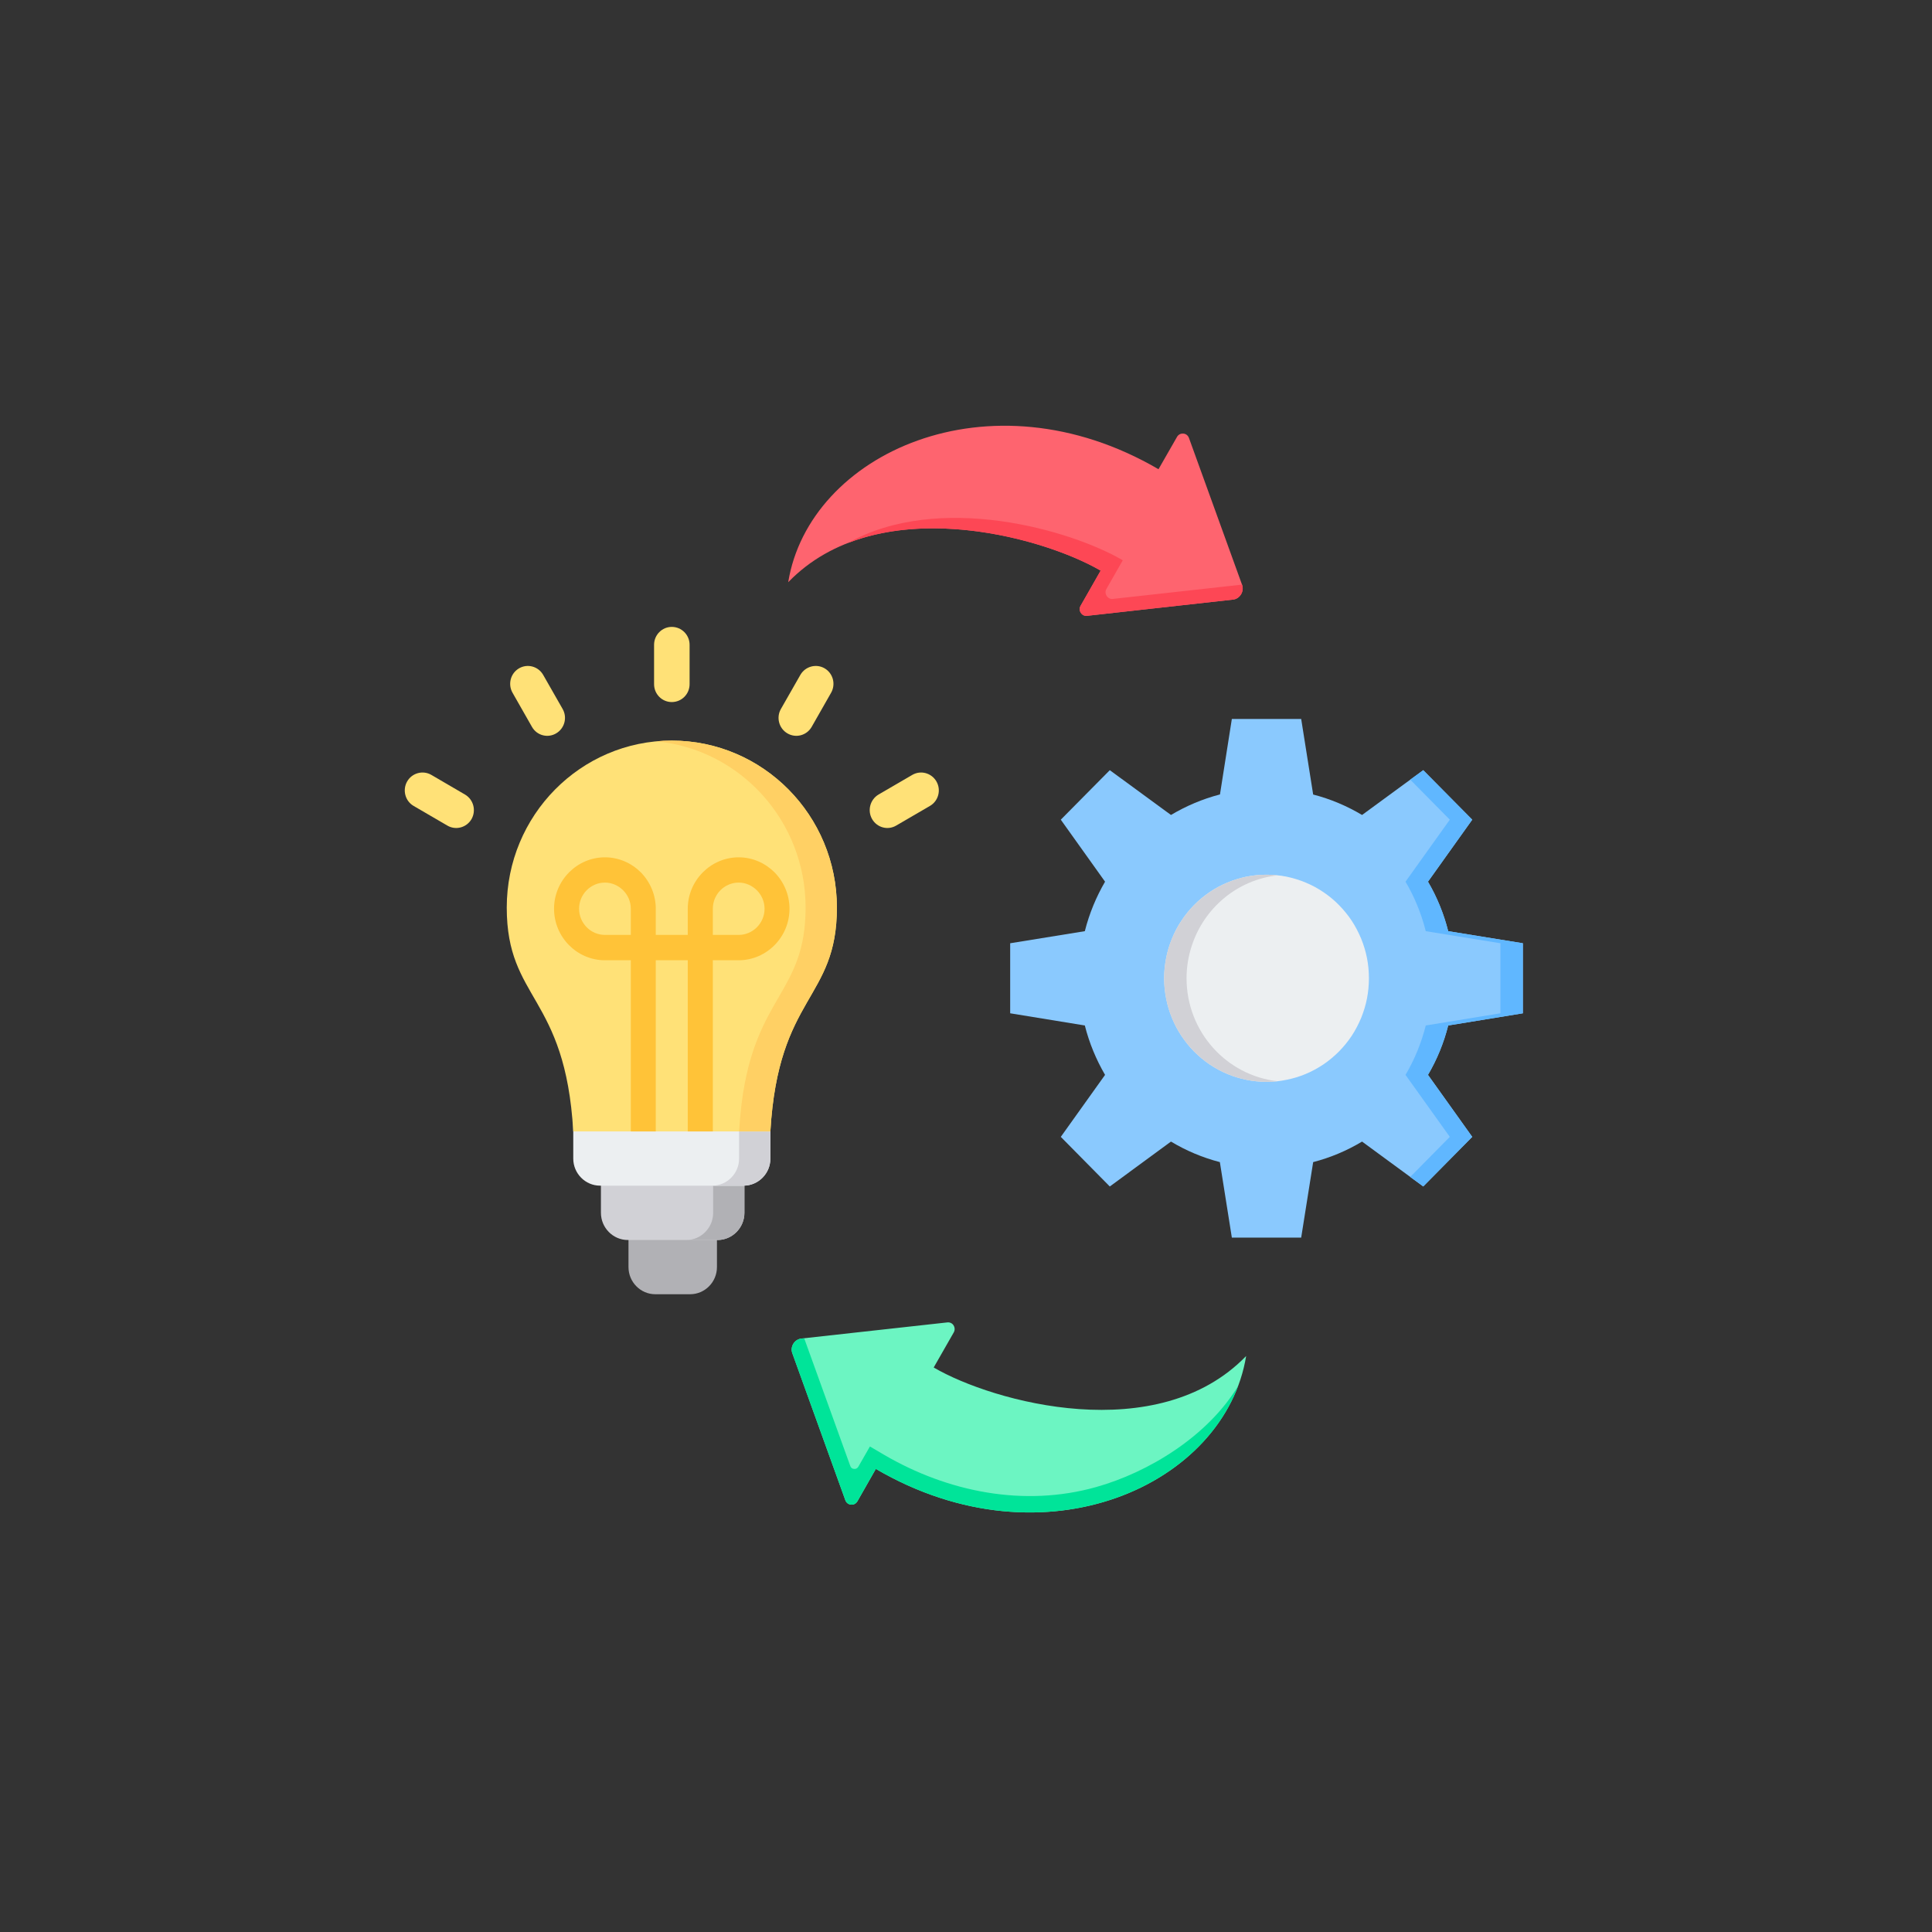 <svg xmlns="http://www.w3.org/2000/svg" xmlns:xlink="http://www.w3.org/1999/xlink" width="100" zoomAndPan="magnify" viewBox="0 0 75 75" height="100" preserveAspectRatio="xMidYMid meet" version="1.0"><rect x="0" y="0" width="75" height="75" fill="#333333" stroke="none"/><defs><clipPath id="19be4b4317"><path d="M 15.617 24 L 37 24 L 37 33 L 15.617 33 Z M 15.617 24 " clip-rule="nonzero"/></clipPath><clipPath id="07a6691efa"><path d="M 39 27 L 59.117 27 L 59.117 49 L 39 49 Z M 39 27 " clip-rule="nonzero"/></clipPath><clipPath id="56f2b71e26"><path d="M 54 29 L 59.117 29 L 59.117 47 L 54 47 Z M 54 29 " clip-rule="nonzero"/></clipPath></defs><path fill="#b1b1b5" d="M 24.398 47.422 L 27.832 47.422 L 27.832 49.188 C 27.832 49.77 27.363 50.242 26.789 50.242 L 25.438 50.242 C 24.867 50.242 24.398 49.77 24.398 49.188 Z M 24.398 47.422 " fill-opacity="1" fill-rule="evenodd"/><path fill="#d1d1d6" d="M 23.328 44.879 L 28.898 44.879 L 28.898 47.082 C 28.898 47.66 28.43 48.137 27.855 48.137 L 24.371 48.137 C 23.797 48.137 23.328 47.66 23.328 47.082 Z M 23.328 44.879 " fill-opacity="1" fill-rule="evenodd"/><path fill="#b1b1b5" d="M 27.684 46.027 L 27.684 47.082 C 27.684 47.199 27.664 47.316 27.629 47.422 C 27.488 47.836 27.098 48.137 26.645 48.137 L 27.855 48.137 C 28.43 48.137 28.898 47.66 28.898 47.082 L 28.898 46.027 C 28.887 46.027 28.875 46.027 28.863 46.027 Z M 27.684 46.027 " fill-opacity="1" fill-rule="evenodd"/><path fill="#eceff1" d="M 22.254 42.871 L 29.906 42.871 L 29.906 44.977 C 29.906 45.555 29.438 46.027 28.863 46.027 L 23.293 46.027 C 22.723 46.027 22.254 45.555 22.254 44.977 Z M 22.254 42.871 " fill-opacity="1" fill-rule="evenodd"/><path fill="#d1d1d6" d="M 28.691 43.922 L 28.691 44.977 C 28.691 45.555 28.223 46.027 27.652 46.027 L 28.863 46.027 C 28.875 46.027 28.887 46.027 28.898 46.027 C 29.457 46.008 29.906 45.543 29.906 44.977 L 29.906 43.922 Z M 28.691 43.922 " fill-opacity="1" fill-rule="evenodd"/><path fill="#ffe177" d="M 26.078 28.75 C 29.617 28.75 32.488 31.652 32.488 35.23 C 32.488 38.832 30.215 38.617 29.906 43.922 L 22.254 43.922 C 21.945 38.617 19.672 38.832 19.672 35.23 C 19.672 31.652 22.539 28.75 26.078 28.75 Z M 26.078 28.75 " fill-opacity="1" fill-rule="evenodd"/><path fill="#ffd064" d="M 25.473 28.777 C 28.727 29.086 31.273 31.859 31.273 35.23 C 31.273 38.574 29.312 38.629 28.785 42.871 C 28.746 43.195 28.715 43.543 28.691 43.922 L 29.906 43.922 C 30.215 38.617 32.488 38.832 32.488 35.23 C 32.488 31.652 29.617 28.75 26.078 28.75 C 25.875 28.75 25.672 28.758 25.473 28.777 Z M 25.473 28.777 " fill-opacity="1" fill-rule="evenodd"/><path fill="#ffc338" d="M 24.488 43.922 L 24.488 37.277 L 23.484 37.277 C 22.398 37.277 21.508 36.379 21.508 35.277 C 21.508 34.18 22.398 33.281 23.484 33.281 C 24.027 33.281 24.52 33.508 24.879 33.867 C 25.234 34.23 25.457 34.73 25.457 35.277 L 25.457 36.293 L 26.699 36.293 L 26.699 35.277 C 26.699 34.18 27.59 33.281 28.676 33.281 C 29.219 33.281 29.711 33.508 30.07 33.867 C 30.426 34.23 30.648 34.73 30.648 35.277 C 30.648 35.828 30.426 36.328 30.07 36.688 C 29.711 37.051 29.219 37.277 28.676 37.277 L 27.672 37.277 L 27.672 43.922 L 26.699 43.922 L 26.699 37.277 L 25.457 37.277 L 25.457 43.922 Z M 24.488 36.293 L 24.488 35.277 C 24.488 35 24.375 34.746 24.191 34.562 C 24.008 34.379 23.758 34.262 23.484 34.262 C 22.93 34.262 22.48 34.719 22.48 35.277 C 22.48 35.836 22.93 36.293 23.484 36.293 Z M 27.672 36.293 L 28.676 36.293 C 28.949 36.293 29.199 36.18 29.383 35.996 C 29.566 35.812 29.68 35.559 29.68 35.277 C 29.68 35 29.566 34.746 29.383 34.562 C 29.199 34.379 28.949 34.262 28.676 34.262 C 28.121 34.262 27.672 34.719 27.672 35.277 Z M 27.672 36.293 " fill-opacity="1" fill-rule="evenodd"/><g clip-path="url(#19be4b4317)"><path fill="#ffe177" d="M 26.77 26.559 C 26.77 26.945 26.461 27.254 26.078 27.254 C 25.699 27.254 25.391 26.945 25.391 26.559 L 25.391 25.031 C 25.391 24.648 25.699 24.336 26.078 24.336 C 26.461 24.336 26.77 24.648 26.77 25.031 Z M 34.793 32.047 C 34.465 32.242 34.047 32.129 33.855 31.797 C 33.664 31.465 33.777 31.039 34.105 30.844 L 35.414 30.082 C 35.742 29.891 36.16 30.004 36.352 30.336 C 36.543 30.668 36.43 31.094 36.102 31.285 Z M 31.508 28.219 C 31.316 28.551 30.895 28.664 30.566 28.469 C 30.238 28.277 30.125 27.852 30.316 27.52 L 31.07 26.199 C 31.262 25.867 31.684 25.754 32.012 25.945 C 32.34 26.137 32.453 26.562 32.262 26.895 Z M 18.051 30.844 C 18.383 31.039 18.492 31.465 18.305 31.797 C 18.113 32.129 17.691 32.242 17.363 32.047 L 16.055 31.285 C 15.727 31.094 15.617 30.668 15.805 30.336 C 15.996 30.004 16.418 29.891 16.746 30.082 Z M 21.84 27.52 C 22.031 27.852 21.918 28.277 21.59 28.469 C 21.262 28.664 20.84 28.551 20.652 28.219 L 19.898 26.895 C 19.707 26.562 19.82 26.137 20.148 25.945 C 20.477 25.754 20.895 25.867 21.086 26.199 Z M 21.84 27.52 " fill-opacity="1" fill-rule="evenodd"/></g><g clip-path="url(#07a6691efa)"><path fill="#8ac9fe" d="M 50.977 30.844 C 51.652 31.016 52.289 31.289 52.875 31.637 L 55.25 29.898 L 57.152 31.82 L 55.434 34.227 C 55.781 34.82 56.047 35.465 56.219 36.148 L 59.117 36.617 L 59.117 39.336 L 56.219 39.809 C 56.047 40.492 55.781 41.137 55.434 41.727 L 57.152 44.133 L 55.25 46.059 L 52.875 44.316 C 52.289 44.668 51.652 44.938 50.977 45.113 L 50.512 48.043 L 47.82 48.043 L 47.355 45.113 C 46.68 44.938 46.043 44.668 45.457 44.316 L 43.082 46.059 L 41.18 44.133 L 42.898 41.727 C 42.555 41.137 42.285 40.492 42.113 39.809 L 39.215 39.336 L 39.215 36.617 L 42.113 36.148 C 42.285 35.465 42.555 34.816 42.898 34.227 L 41.18 31.82 L 43.082 29.898 L 45.457 31.637 C 46.043 31.289 46.68 31.016 47.359 30.84 L 47.82 27.91 L 50.512 27.91 Z M 50.977 30.844 " fill-opacity="1" fill-rule="evenodd"/></g><g clip-path="url(#56f2b71e26)"><path fill="#60b7ff" d="M 55.348 39.809 C 55.176 40.492 54.91 41.137 54.562 41.727 L 56.281 44.133 L 54.746 45.688 L 55.25 46.055 L 57.152 44.133 L 55.434 41.727 C 55.781 41.137 56.047 40.492 56.219 39.809 L 59.117 39.336 L 59.117 36.617 L 56.219 36.148 C 56.047 35.465 55.781 34.816 55.434 34.227 L 57.152 31.82 L 55.25 29.898 L 54.746 30.266 L 56.281 31.82 L 54.562 34.227 C 54.91 34.816 55.176 35.465 55.348 36.148 L 58.246 36.617 L 58.246 39.336 Z M 55.348 39.809 " fill-opacity="1" fill-rule="evenodd"/></g><path fill="#eceff1" d="M 50.688 34.262 C 50.93 34.363 51.156 34.484 51.375 34.633 C 51.594 34.781 51.793 34.945 51.977 35.133 C 52.16 35.32 52.328 35.523 52.473 35.742 C 52.617 35.961 52.738 36.195 52.84 36.438 C 52.938 36.68 53.016 36.934 53.066 37.191 C 53.117 37.449 53.141 37.711 53.141 37.977 C 53.141 38.238 53.117 38.5 53.066 38.762 C 53.016 39.02 52.938 39.27 52.84 39.516 C 52.738 39.758 52.617 39.992 52.473 40.211 C 52.328 40.43 52.16 40.633 51.977 40.82 C 51.793 41.004 51.594 41.172 51.375 41.32 C 51.156 41.465 50.93 41.59 50.688 41.691 C 50.445 41.793 50.199 41.867 49.941 41.918 C 49.688 41.973 49.426 41.996 49.168 41.996 C 48.906 41.996 48.648 41.973 48.391 41.918 C 48.137 41.867 47.887 41.793 47.645 41.691 C 47.402 41.59 47.176 41.465 46.957 41.32 C 46.742 41.172 46.539 41.004 46.355 40.82 C 46.172 40.633 46.008 40.43 45.863 40.211 C 45.715 39.992 45.594 39.758 45.496 39.516 C 45.395 39.27 45.32 39.02 45.27 38.762 C 45.219 38.5 45.191 38.238 45.191 37.977 C 45.191 37.711 45.219 37.449 45.27 37.191 C 45.32 36.934 45.395 36.68 45.496 36.438 C 45.594 36.195 45.715 35.961 45.863 35.742 C 46.008 35.523 46.172 35.32 46.355 35.133 C 46.539 34.945 46.742 34.781 46.957 34.633 C 47.176 34.484 47.402 34.363 47.645 34.262 C 47.887 34.16 48.137 34.086 48.391 34.031 C 48.648 33.98 48.906 33.957 49.168 33.957 C 49.426 33.957 49.688 33.98 49.941 34.031 C 50.199 34.086 50.445 34.16 50.688 34.262 Z M 50.688 34.262 " fill-opacity="1" fill-rule="nonzero"/><path fill="#d1d1d6" d="M 46.062 37.977 C 46.062 40.047 47.609 41.754 49.602 41.973 C 49.457 41.988 49.312 41.996 49.168 41.996 C 46.973 41.996 45.191 40.199 45.191 37.977 C 45.191 37.344 45.336 36.746 45.594 36.215 C 46.238 34.879 47.598 33.957 49.168 33.957 C 49.312 33.957 49.457 33.965 49.602 33.98 C 48.031 34.152 46.738 35.25 46.262 36.723 C 46.133 37.117 46.062 37.539 46.062 37.977 Z M 46.062 37.977 " fill-opacity="1" fill-rule="evenodd"/><path fill="#6cf5c2" d="M 36.246 53.086 L 37.023 51.727 C 37.074 51.637 37.07 51.535 37.016 51.449 C 36.965 51.367 36.871 51.324 36.773 51.336 L 31.117 51.961 C 30.98 51.977 30.871 52.047 30.797 52.164 C 30.727 52.281 30.711 52.414 30.762 52.543 L 32.816 58.238 C 32.852 58.336 32.934 58.402 33.039 58.41 C 33.141 58.418 33.23 58.371 33.285 58.281 L 34 57.023 C 40.578 60.867 47.566 57.621 48.375 52.641 C 44.941 56.188 38.562 54.438 36.246 53.086 Z M 36.246 53.086 " fill-opacity="1" fill-rule="evenodd"/><path fill="#00e499" d="M 33.281 58.281 L 34 57.023 C 40.051 60.559 46.453 58.094 48.066 53.797 C 46.895 55.746 44.594 57.156 42.543 57.73 C 39.75 58.512 36.797 57.922 34.316 56.473 L 33.77 56.152 L 33.32 56.938 C 33.285 57 33.223 57.031 33.156 57.023 C 33.086 57.02 33.031 56.977 33.008 56.91 C 32.41 55.258 31.816 53.605 31.219 51.953 L 31.117 51.961 C 30.98 51.977 30.871 52.047 30.797 52.164 C 30.727 52.285 30.711 52.414 30.762 52.547 L 32.816 58.238 C 32.852 58.336 32.934 58.402 33.039 58.41 C 33.141 58.418 33.23 58.371 33.281 58.281 Z M 33.281 58.281 " fill-opacity="1" fill-rule="evenodd"/><path fill="#fe646f" d="M 42.727 22.152 L 41.949 23.516 C 41.898 23.605 41.902 23.707 41.957 23.789 C 42.012 23.875 42.102 23.918 42.199 23.906 L 47.855 23.277 C 47.992 23.266 48.102 23.191 48.176 23.074 C 48.246 22.957 48.262 22.828 48.215 22.695 L 46.156 17.004 C 46.121 16.906 46.039 16.84 45.938 16.832 C 45.832 16.824 45.742 16.871 45.691 16.961 L 44.973 18.215 C 38.395 14.375 31.406 17.621 30.598 22.602 C 34.031 19.055 40.41 20.801 42.727 22.152 Z M 42.727 22.152 " fill-opacity="1" fill-rule="evenodd"/><path fill="#fd4755" d="M 42.953 22.859 L 43.586 21.75 C 41.57 20.57 36.461 19.09 32.91 21.082 C 36.379 19.727 40.867 21.066 42.727 22.152 L 41.949 23.516 C 41.898 23.605 41.902 23.707 41.957 23.789 C 42.012 23.875 42.102 23.918 42.199 23.906 L 47.855 23.277 C 47.992 23.266 48.102 23.191 48.176 23.074 C 48.246 22.957 48.262 22.828 48.215 22.695 L 48.211 22.695 L 43.203 23.25 C 43.105 23.262 43.016 23.219 42.961 23.133 C 42.906 23.047 42.902 22.945 42.953 22.859 Z M 42.953 22.859 " fill-opacity="1" fill-rule="evenodd"/></svg>